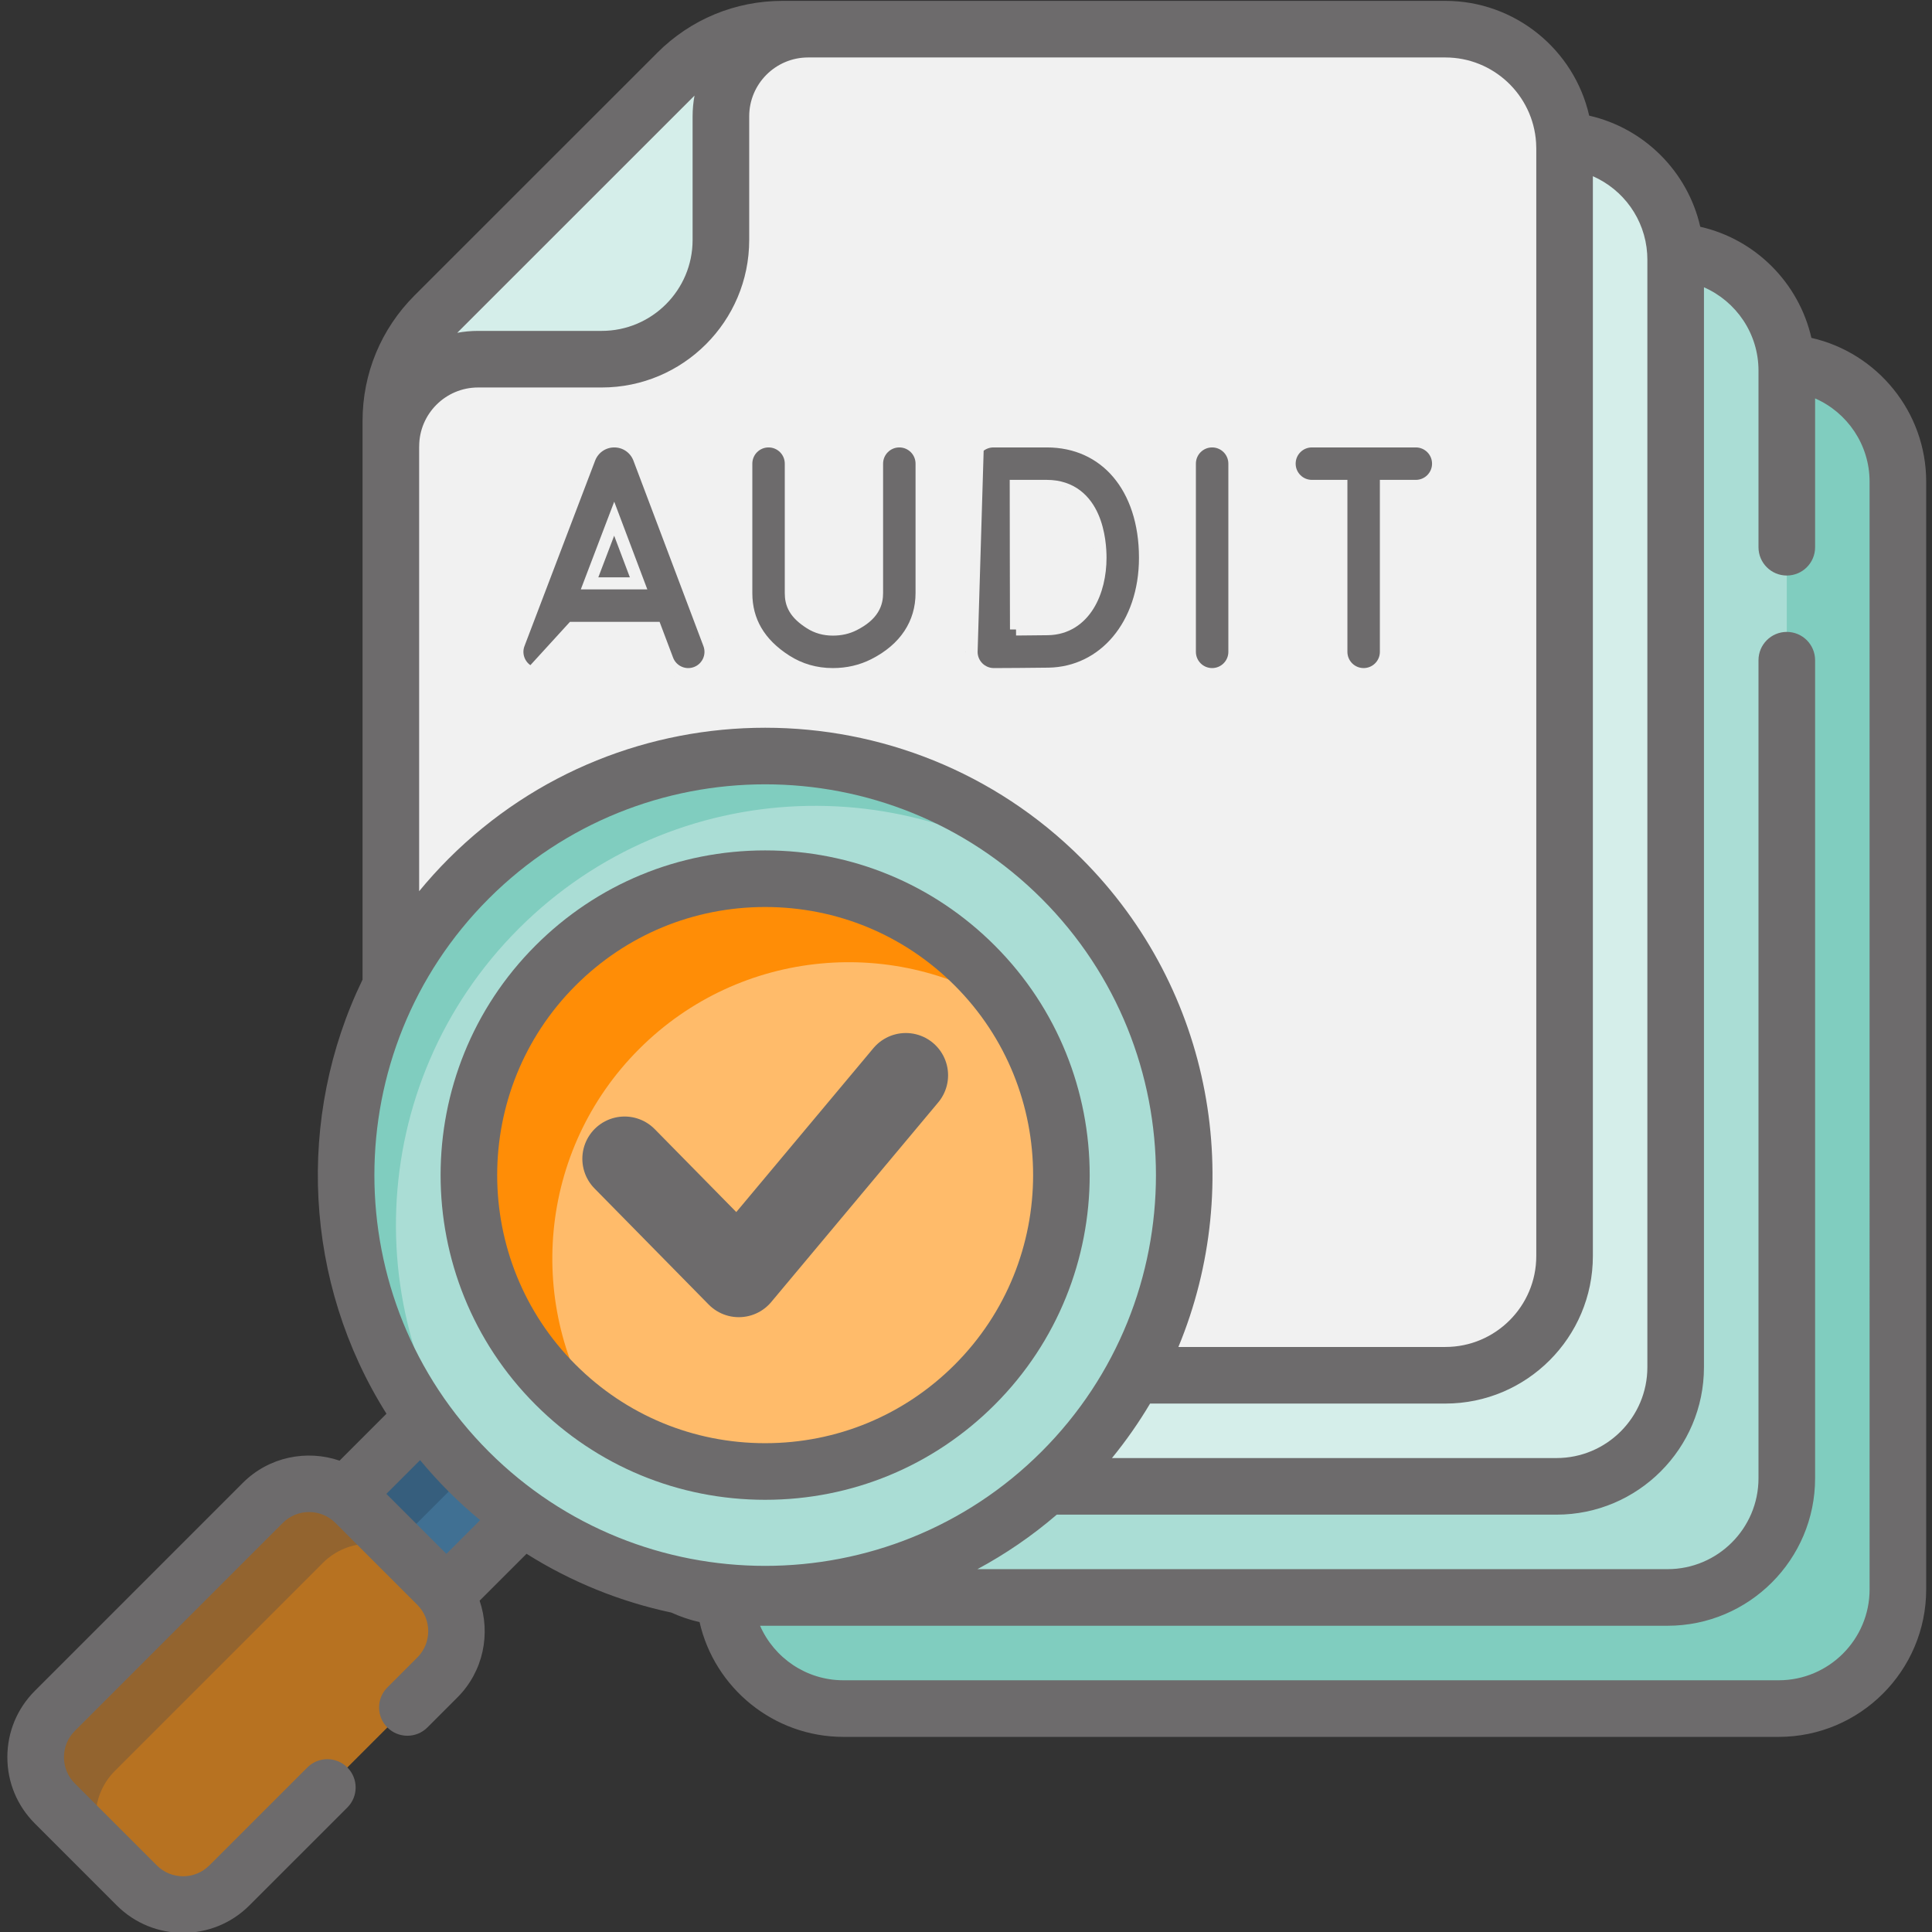 <svg width="160" height="160" viewBox="0 0 160 160" fill="none" xmlns="http://www.w3.org/2000/svg">
<rect x="0" y="0" width="160" height="160" fill="#333333" stroke="none"/>
<path d="M59.977 62.46V131.625C59.977 137.076 64.395 141.495 69.847 141.495H147.307C152.758 141.495 157.177 137.076 157.177 131.625V39.889C157.177 34.438 152.758 30.019 147.307 30.019H92.418C89.146 30.019 86.008 31.319 83.694 33.632L63.59 53.737C61.276 56.05 59.977 59.188 59.977 62.46Z" fill="#80CDBF"/>
<path d="M50.773 53.259V122.423C50.773 127.874 55.192 132.293 60.643 132.293H138.104C143.555 132.293 147.974 127.874 147.974 122.423V30.688C147.974 25.236 143.555 20.818 138.104 20.818H83.215C79.943 20.818 76.805 22.117 74.491 24.431L54.387 44.535C52.074 46.849 50.773 49.987 50.773 53.259Z" fill="#AADDD5"/>
<path d="M41.574 44.058V113.222C41.574 118.673 45.993 123.092 51.444 123.092H128.904C134.355 123.092 138.774 118.673 138.774 113.222V21.486C138.774 16.035 134.355 11.617 128.904 11.617H74.015C70.743 11.617 67.606 12.916 65.292 15.23L45.187 35.334C42.874 37.648 41.574 40.786 41.574 44.058Z" fill="#D5EEEA"/>
<path d="M32.371 34.856V104.021C32.371 109.472 36.79 113.891 42.241 113.891H119.701C125.152 113.891 129.571 109.472 129.571 104.021V12.285C129.571 6.834 125.152 2.415 119.701 2.415H64.812C61.54 2.415 58.402 3.715 56.089 6.029L35.984 26.133C33.671 28.447 32.371 31.584 32.371 34.856Z" fill="#F1F1F1"/>
<path d="M32.371 34.858V36.964C32.371 32.979 35.603 29.746 39.589 29.746H49.833C55.283 29.746 59.702 25.328 59.702 19.877V9.634C59.702 5.648 62.934 2.416 66.92 2.416H64.814C61.541 2.416 58.403 3.716 56.089 6.029L35.985 26.133C33.672 28.448 32.371 31.586 32.371 34.858Z" fill="#D5EEEA"/>
<path d="M39.188 113.209L47.471 121.492L28.281 140.681L19.998 132.398L39.188 113.209Z" fill="#407093"/>
<path d="M39.188 113.209L43.329 117.35L24.14 136.54L19.998 132.398L39.188 113.209Z" fill="#365E7D"/>
<path d="M63.37 132.038C82.547 132.038 98.092 116.493 98.092 97.317C98.092 78.14 82.547 62.595 63.37 62.595C44.194 62.595 28.648 78.14 28.648 97.317C28.648 116.493 44.194 132.038 63.37 132.038Z" fill="#AADDD5"/>
<path d="M40.977 123.854C40.236 123.229 39.515 122.567 38.818 121.869C25.258 108.309 25.26 86.323 38.818 72.764C52.378 59.204 74.362 59.204 87.923 72.764C88.62 73.462 89.282 74.182 89.907 74.923C76.264 63.381 55.822 64.043 42.959 76.906C30.099 89.767 29.434 110.211 40.977 123.854Z" fill="#80CDBF"/>
<path d="M63.37 121.863C76.927 121.863 87.917 110.873 87.917 97.317C87.917 83.76 76.927 72.77 63.37 72.77C49.814 72.77 38.824 83.76 38.824 97.317C38.824 110.873 49.814 121.863 63.37 121.863Z" fill="#FFBB6A"/>
<path d="M51.727 95.965L61.185 105.583L75.016 89.05" stroke="#6D6B6C" stroke-width="7" stroke-linecap="round" stroke-linejoin="round"/>
<path d="M49.818 117.786C48.475 116.895 47.199 115.857 46.015 114.673C36.428 105.086 36.428 89.544 46.013 79.959C55.599 70.373 71.141 70.373 80.728 79.959C81.912 81.144 82.95 82.419 83.841 83.763C74.31 77.436 61.332 78.474 52.929 86.876C44.529 95.277 43.491 108.255 49.818 117.786Z" fill="#FF8D06"/>
<path d="M11.331 156.145L4.54 149.354C2.424 147.238 2.424 143.807 4.54 141.69L21.767 124.464C23.883 122.348 27.314 122.348 29.431 124.464L36.221 131.254C38.337 133.371 38.337 136.802 36.221 138.918L18.995 156.145C16.878 158.261 13.447 158.261 11.331 156.145Z" fill="#B77221"/>
<path d="M9.511 154.324L4.541 149.354C2.424 147.237 2.424 143.807 4.541 141.69L21.767 124.463C23.885 122.346 27.314 122.346 29.432 124.463L34.402 129.433C32.284 127.316 28.855 127.316 26.737 129.433L9.511 146.66C7.394 148.777 7.394 152.206 9.511 154.324Z" fill="#93642F"/>
<path d="M150.012 27.981C148.976 23.436 145.392 19.818 140.809 18.78C139.772 14.216 136.172 10.615 131.61 9.578C130.372 4.117 125.469 0.072 119.702 0.072H64.81C60.889 0.072 57.203 1.598 54.431 4.371C54.407 4.394 54.384 4.419 54.361 4.444L34.322 24.476C31.551 27.251 30.025 30.939 30.025 34.86V81.126C24.497 92.536 25.157 106.212 32.006 117.079L28.121 120.964C25.402 120.035 22.271 120.643 20.108 122.806L2.883 140.033C1.417 141.499 0.609 143.449 0.609 145.522C0.609 147.596 1.417 149.545 2.883 151.011L9.673 157.801C11.187 159.315 13.174 160.071 15.162 160.071C17.149 160.071 19.137 159.315 20.65 157.802L28.766 149.689C29.681 148.774 29.682 147.29 28.767 146.375C27.851 145.459 26.368 145.459 25.452 146.374L17.336 154.487C16.137 155.685 14.187 155.686 12.988 154.487L6.197 147.696C5.617 147.116 5.297 146.344 5.297 145.522C5.297 144.7 5.616 143.929 6.197 143.348L23.423 126.12C24.621 124.921 26.574 124.921 27.774 126.12L34.564 132.909C35.763 134.11 35.764 136.063 34.565 137.262L32.08 139.746C31.165 140.661 31.165 142.145 32.08 143.061C32.996 143.976 34.479 143.976 35.395 143.061L37.879 140.576C40.042 138.413 40.65 135.282 39.72 132.563L43.606 128.678C47.34 131.031 51.405 132.654 55.596 133.546C56.354 133.89 57.134 134.157 57.936 134.338C59.176 139.798 64.079 143.841 69.845 143.841H147.306C154.04 143.841 159.519 138.361 159.519 131.625V39.888C159.519 34.122 155.474 29.22 150.012 27.981ZM131.915 104.021V14.594C134.425 15.696 136.226 18.13 136.412 21.01C136.422 21.155 136.428 21.311 136.428 21.488V113.225C136.428 117.374 133.052 120.75 128.903 120.75H92.088C93.265 119.309 94.317 117.8 95.245 116.237H119.702C126.437 116.237 131.915 110.757 131.915 104.021ZM57.516 7.918C57.414 8.475 57.358 9.048 57.358 9.634V19.877C57.358 24.027 53.982 27.403 49.833 27.403H39.59C39.001 27.403 38.426 27.459 37.867 27.561L57.516 7.918ZM34.712 37.019C34.713 37.001 34.715 36.983 34.715 36.964C34.715 34.277 36.902 32.09 39.59 32.09H49.833C56.568 32.09 62.046 26.612 62.046 19.877V9.634C62.046 6.946 64.233 4.759 66.92 4.759C66.923 4.759 66.926 4.759 66.929 4.759H119.702C123.659 4.759 126.957 7.846 127.212 11.809C127.222 11.953 127.228 12.109 127.228 12.284V104.021C127.228 108.172 123.851 111.55 119.702 111.55H97.59C103.161 98.105 100.492 82.022 89.577 71.107C75.125 56.655 51.61 56.656 37.158 71.107C36.29 71.975 35.476 72.876 34.712 73.806V37.019ZM40.473 74.422C46.786 68.109 55.076 64.954 63.368 64.954C71.659 64.954 79.951 68.111 86.263 74.422C98.887 87.046 98.887 107.587 86.263 120.211C73.639 132.835 53.097 132.835 40.474 120.211C27.849 107.587 27.849 87.046 40.473 74.422ZM36.969 128.685L31.998 123.715L34.791 120.922C35.532 121.818 36.32 122.688 37.158 123.526C37.996 124.364 38.866 125.152 39.762 125.892L36.969 128.685ZM154.832 131.625C154.832 135.776 151.456 139.153 147.306 139.153H69.845C66.781 139.153 64.114 137.302 62.946 134.638H138.103C144.839 134.638 150.319 129.159 150.319 122.425V54.676C150.319 53.382 149.27 52.332 147.975 52.332C146.681 52.332 145.631 53.382 145.631 54.676V122.425C145.631 126.574 142.254 129.95 138.103 129.95H80.947C83.256 128.708 85.462 127.205 87.517 125.437H128.902C135.636 125.437 141.115 119.959 141.115 113.225V23.792C143.78 24.959 145.631 27.625 145.631 30.688V45.32C145.631 46.614 146.68 47.663 147.975 47.663C149.27 47.663 150.319 46.614 150.319 45.32V32.994C152.982 34.161 154.831 36.827 154.831 39.888L154.832 131.625Z" fill="#6D6B6C"/>
<path d="M63.366 124.207C70.549 124.207 77.302 121.41 82.38 116.331C92.865 105.847 92.865 88.787 82.38 78.303C77.302 73.224 70.549 70.427 63.366 70.427C56.183 70.427 49.43 73.224 44.352 78.303C33.867 88.787 33.867 105.847 44.352 116.331C49.431 121.41 56.183 124.207 63.366 124.207ZM47.667 81.617C51.86 77.424 57.436 75.114 63.366 75.114C69.297 75.114 74.872 77.424 79.065 81.617C87.722 90.274 87.722 104.359 79.065 113.016C74.872 117.21 69.296 119.519 63.366 119.519C57.435 119.519 51.86 117.21 47.667 113.016C39.01 104.359 39.01 90.274 47.667 81.617Z" fill="#6D6B6C"/>
<path d="M47.42 52H47.765H53.933H54.279L54.401 52.324L55.273 54.634L55.273 54.634C55.551 55.372 56.252 55.828 56.998 55.828C57.214 55.828 57.434 55.789 57.649 55.708C58.601 55.349 59.082 54.285 58.723 53.332L58.723 53.332L52.923 37.966L52.921 37.959L52.921 37.959C52.917 37.948 52.912 37.936 52.903 37.914C52.562 37.087 51.766 36.554 50.872 36.554H50.872H50.872H50.872H50.872H50.872H50.872H50.872H50.872H50.872H50.872H50.872H50.872H50.872H50.872H50.872H50.872H50.872H50.872H50.872H50.872H50.872H50.872H50.872H50.872H50.872H50.872H50.872H50.872H50.872H50.872H50.872H50.872H50.872H50.872H50.872H50.872H50.872H50.872H50.872H50.872H50.872H50.872H50.872H50.872H50.872H50.871H50.871H50.871H50.871H50.871H50.871H50.871H50.871H50.871H50.871H50.871H50.871H50.871H50.871H50.871H50.871H50.871H50.871H50.871H50.871H50.871H50.871H50.871H50.871H50.871H50.871H50.871H50.871H50.871H50.871H50.871H50.871H50.871H50.871H50.871H50.871H50.871H50.871H50.871H50.871H50.871H50.871H50.871H50.871H50.871H50.871H50.871H50.871H50.871H50.871H50.871H50.871H50.871H50.871H50.871H50.871H50.871H50.871H50.871H50.871H50.871H50.871H50.871H50.871H50.871H50.871H50.871H50.871H50.871H50.871H50.871H50.871H50.871H50.871H50.871H50.871H50.871H50.871H50.871H50.871H50.87H50.87H50.87H50.87H50.87H50.87H50.87H50.87H50.87H50.87H50.87H50.87H50.87H50.87H50.87H50.87H50.87H50.87H50.87H50.87H50.87H50.87H50.87H50.87H50.87H50.87H50.87H50.87H50.87H50.87H50.87H50.87H50.87H50.87H50.87H50.87H50.87H50.87H50.87H50.87H50.87H50.87H50.87H50.87H50.87H50.87H50.87H50.87H50.87H50.87H50.87H50.87H50.87H50.87H50.87H50.87H50.87H50.87H50.87H50.87H50.87H50.87H50.87H50.87H50.87H50.87H50.87H50.87H50.87H50.87H50.87H50.87H50.87H50.87H50.87H50.87H50.87H50.87H50.87H50.87H50.87H50.87H50.87H50.87H50.87H50.87H50.87H50.869H50.869H50.869H50.869H50.869H50.869H50.869H50.869H50.869H50.869H50.869H50.869H50.869H50.869H50.869H50.869H50.869H50.869C49.974 36.555 49.178 37.09 48.838 37.919L48.838 37.92C48.831 37.936 48.827 37.947 48.824 37.956L48.822 37.961L48.822 37.961L42.969 53.327L42.969 53.327C42.606 54.278 43.084 55.344 44.036 55.706L47.42 52ZM47.42 52L47.298 52.322M47.42 52L47.298 52.322M47.298 52.322L46.415 54.639M47.298 52.322L46.415 54.639M46.415 54.639C46.053 55.591 44.987 56.068 44.036 55.706L46.415 54.639ZM52.163 48.312H52.886L52.631 47.636L51.331 44.19L50.865 42.956L50.395 44.188L49.083 47.634L48.825 48.312H49.55H52.163Z" fill="#6D6B6C" stroke="#F1F1F1"/>
<path d="M102.227 53.983C102.227 55.001 101.401 55.827 100.383 55.827C99.364 55.827 98.539 55.001 98.539 53.983V38.398C98.539 37.379 99.364 36.554 100.383 36.554C101.401 36.554 102.227 37.379 102.227 38.398V53.983Z" fill="#6D6B6C" stroke="#F1F1F1"/>
<path d="M80.462 53.99L80.462 53.99C80.463 54.479 80.659 54.947 81.007 55.292L81.007 55.292C81.352 55.635 81.819 55.827 82.305 55.827H82.313C82.322 55.827 82.342 55.827 82.371 55.827C82.834 55.825 85.671 55.813 86.849 55.792L86.849 55.792C91.412 55.712 94.825 51.762 94.825 46.19C94.825 43.252 93.985 40.84 92.564 39.173C91.148 37.512 89.13 36.554 86.688 36.554H82.273C81.784 36.554 81.315 36.748 80.969 37.095L80.462 53.99ZM80.462 53.99L79.962 53.991M80.462 53.99L79.962 53.991M79.962 53.991L80.462 53.989L80.462 53.989L80.462 53.989L80.462 53.986L80.462 53.973L80.461 53.926L80.461 53.743L80.458 53.073C80.456 52.509 80.454 51.735 80.451 50.893C80.446 49.21 80.441 47.256 80.441 46.173C80.441 45.284 80.438 43.341 80.435 41.62C80.433 39.899 80.43 38.401 80.43 38.402L80.43 38.401M79.962 53.991L80.43 38.401M80.43 38.401C80.429 37.912 80.623 37.442 80.968 37.095L80.43 38.401ZM84.143 52.13L84.141 51.628C84.135 49.818 84.129 47.419 84.129 46.173C84.129 45.282 84.126 43.331 84.123 41.606C84.123 41.309 84.122 41.019 84.122 40.742L84.121 40.241H84.622H86.688C87.706 40.241 88.519 40.533 89.153 41.014C89.781 41.491 90.207 42.13 90.495 42.785C91.067 44.084 91.138 45.53 91.138 46.19C91.138 47.586 90.826 49.027 90.132 50.143C89.426 51.276 88.317 52.078 86.784 52.105M84.143 52.13L86.784 52.105M84.143 52.13L84.645 52.127M84.143 52.13L84.645 52.127M86.784 52.105C86.283 52.114 85.453 52.121 84.645 52.127M86.784 52.105L84.645 52.127" fill="#6D6B6C" stroke="#F1F1F1"/>
<path d="M65.101 54.715L65.101 54.715C62.885 53.299 61.805 51.425 61.805 49.122V38.398C61.805 37.379 62.63 36.554 63.648 36.554C64.667 36.554 65.492 37.379 65.492 38.398V49.122C65.492 49.547 65.559 49.979 65.819 50.414C66.072 50.839 66.483 51.222 67.086 51.607L67.086 51.607C67.649 51.967 68.272 52.138 68.969 52.139H68.969H68.969H68.969H68.969H68.969H68.969H68.969H68.969H68.969H68.969H68.969H68.97H68.97H68.97H68.97H68.97H68.97H68.97H68.97H68.97H68.97H68.97H68.97H68.97H68.97H68.97H68.97H68.97H68.97H68.97H68.97H68.97H68.97H68.97H68.97H68.97H68.97H68.97H68.97H68.97H68.97H68.97H68.97H68.97H68.97H68.97H68.97H68.97H68.971H68.971H68.971H68.971H68.971H68.971H68.971H68.971H68.971H68.971H68.971H68.971H68.971H68.971H68.971H68.971H68.971H68.971H68.971H68.971H68.971H68.971H68.971H68.971H68.971H68.971H68.971H68.971H68.971H68.971H68.971H68.971H68.971H68.971H68.971H68.971H68.971H68.971H68.971H68.971H68.971H68.972H68.972H68.972H68.972H68.972H68.972H68.972H68.972H68.972H68.972H68.972H68.972H68.972H68.972H68.972H68.972H68.972H68.972H68.972H68.972H68.972H68.972H68.972H68.972H68.972H68.972H68.972H68.972H68.972H68.972H68.972H68.972H68.972H68.972H68.972H68.972H68.972H68.972H68.972H68.972H68.972H68.972H68.972H68.972H68.972H68.972H68.973H68.973H68.973H68.973H68.973H68.973H68.973H68.973H68.973H68.973H68.973H68.973H68.973H68.973H68.973H68.973H68.973H68.973H68.973H68.973H68.973H68.973H68.973H68.973H68.973H68.973H68.973H68.973H68.973H68.973H68.973H68.973H68.973H68.973H68.973H68.973H68.973H68.973H68.974H68.974H68.974H68.974H68.974H68.974H68.974H68.974H68.974H68.974H68.974H68.974H68.974H68.974H68.974H68.974H68.974H68.974H68.974H68.974H68.974H68.974H68.974H68.974H68.974H68.974H68.974H68.974H68.974H68.974H68.974H68.974H68.974H68.974H68.974H68.974H68.974H68.974H68.974H68.974H68.974H68.975H68.975H68.975H68.975H68.975H68.975H68.975H68.975H68.975H68.975H68.975H68.975H68.975H68.975H68.975H68.975H68.975H68.975H68.975H68.975H68.975H68.975H68.975H68.975H68.975H68.975H68.975H68.975H68.975H68.975H68.975H68.975H68.975H68.975H68.975H68.975H68.975H68.975H68.975H68.975H68.975H68.975H68.975C69.609 52.139 70.182 52.014 70.712 51.747C71.492 51.354 71.987 50.92 72.28 50.447C72.577 49.968 72.634 49.5 72.634 49.111V38.398C72.634 37.379 73.46 36.554 74.478 36.554C75.497 36.554 76.322 37.379 76.322 38.398V49.111C76.322 51.636 74.951 53.741 72.37 55.041L72.37 55.041C71.337 55.561 70.197 55.827 68.975 55.827H68.964C67.547 55.825 66.251 55.45 65.101 54.715Z" fill="#6D6B6C" stroke="#F1F1F1"/>
<path d="M111.087 40.741V40.241H110.587H108.645C107.626 40.241 106.801 39.416 106.801 38.398C106.801 37.379 107.626 36.554 108.645 36.554H117.252C118.271 36.554 119.096 37.379 119.096 38.398C119.096 39.416 118.271 40.241 117.252 40.241H115.275H114.775V40.741V53.983C114.775 55.001 113.95 55.827 112.931 55.827C111.912 55.827 111.087 55.001 111.087 53.983V40.741Z" fill="#6D6B6C" stroke="#F1F1F1"/>
</svg>
